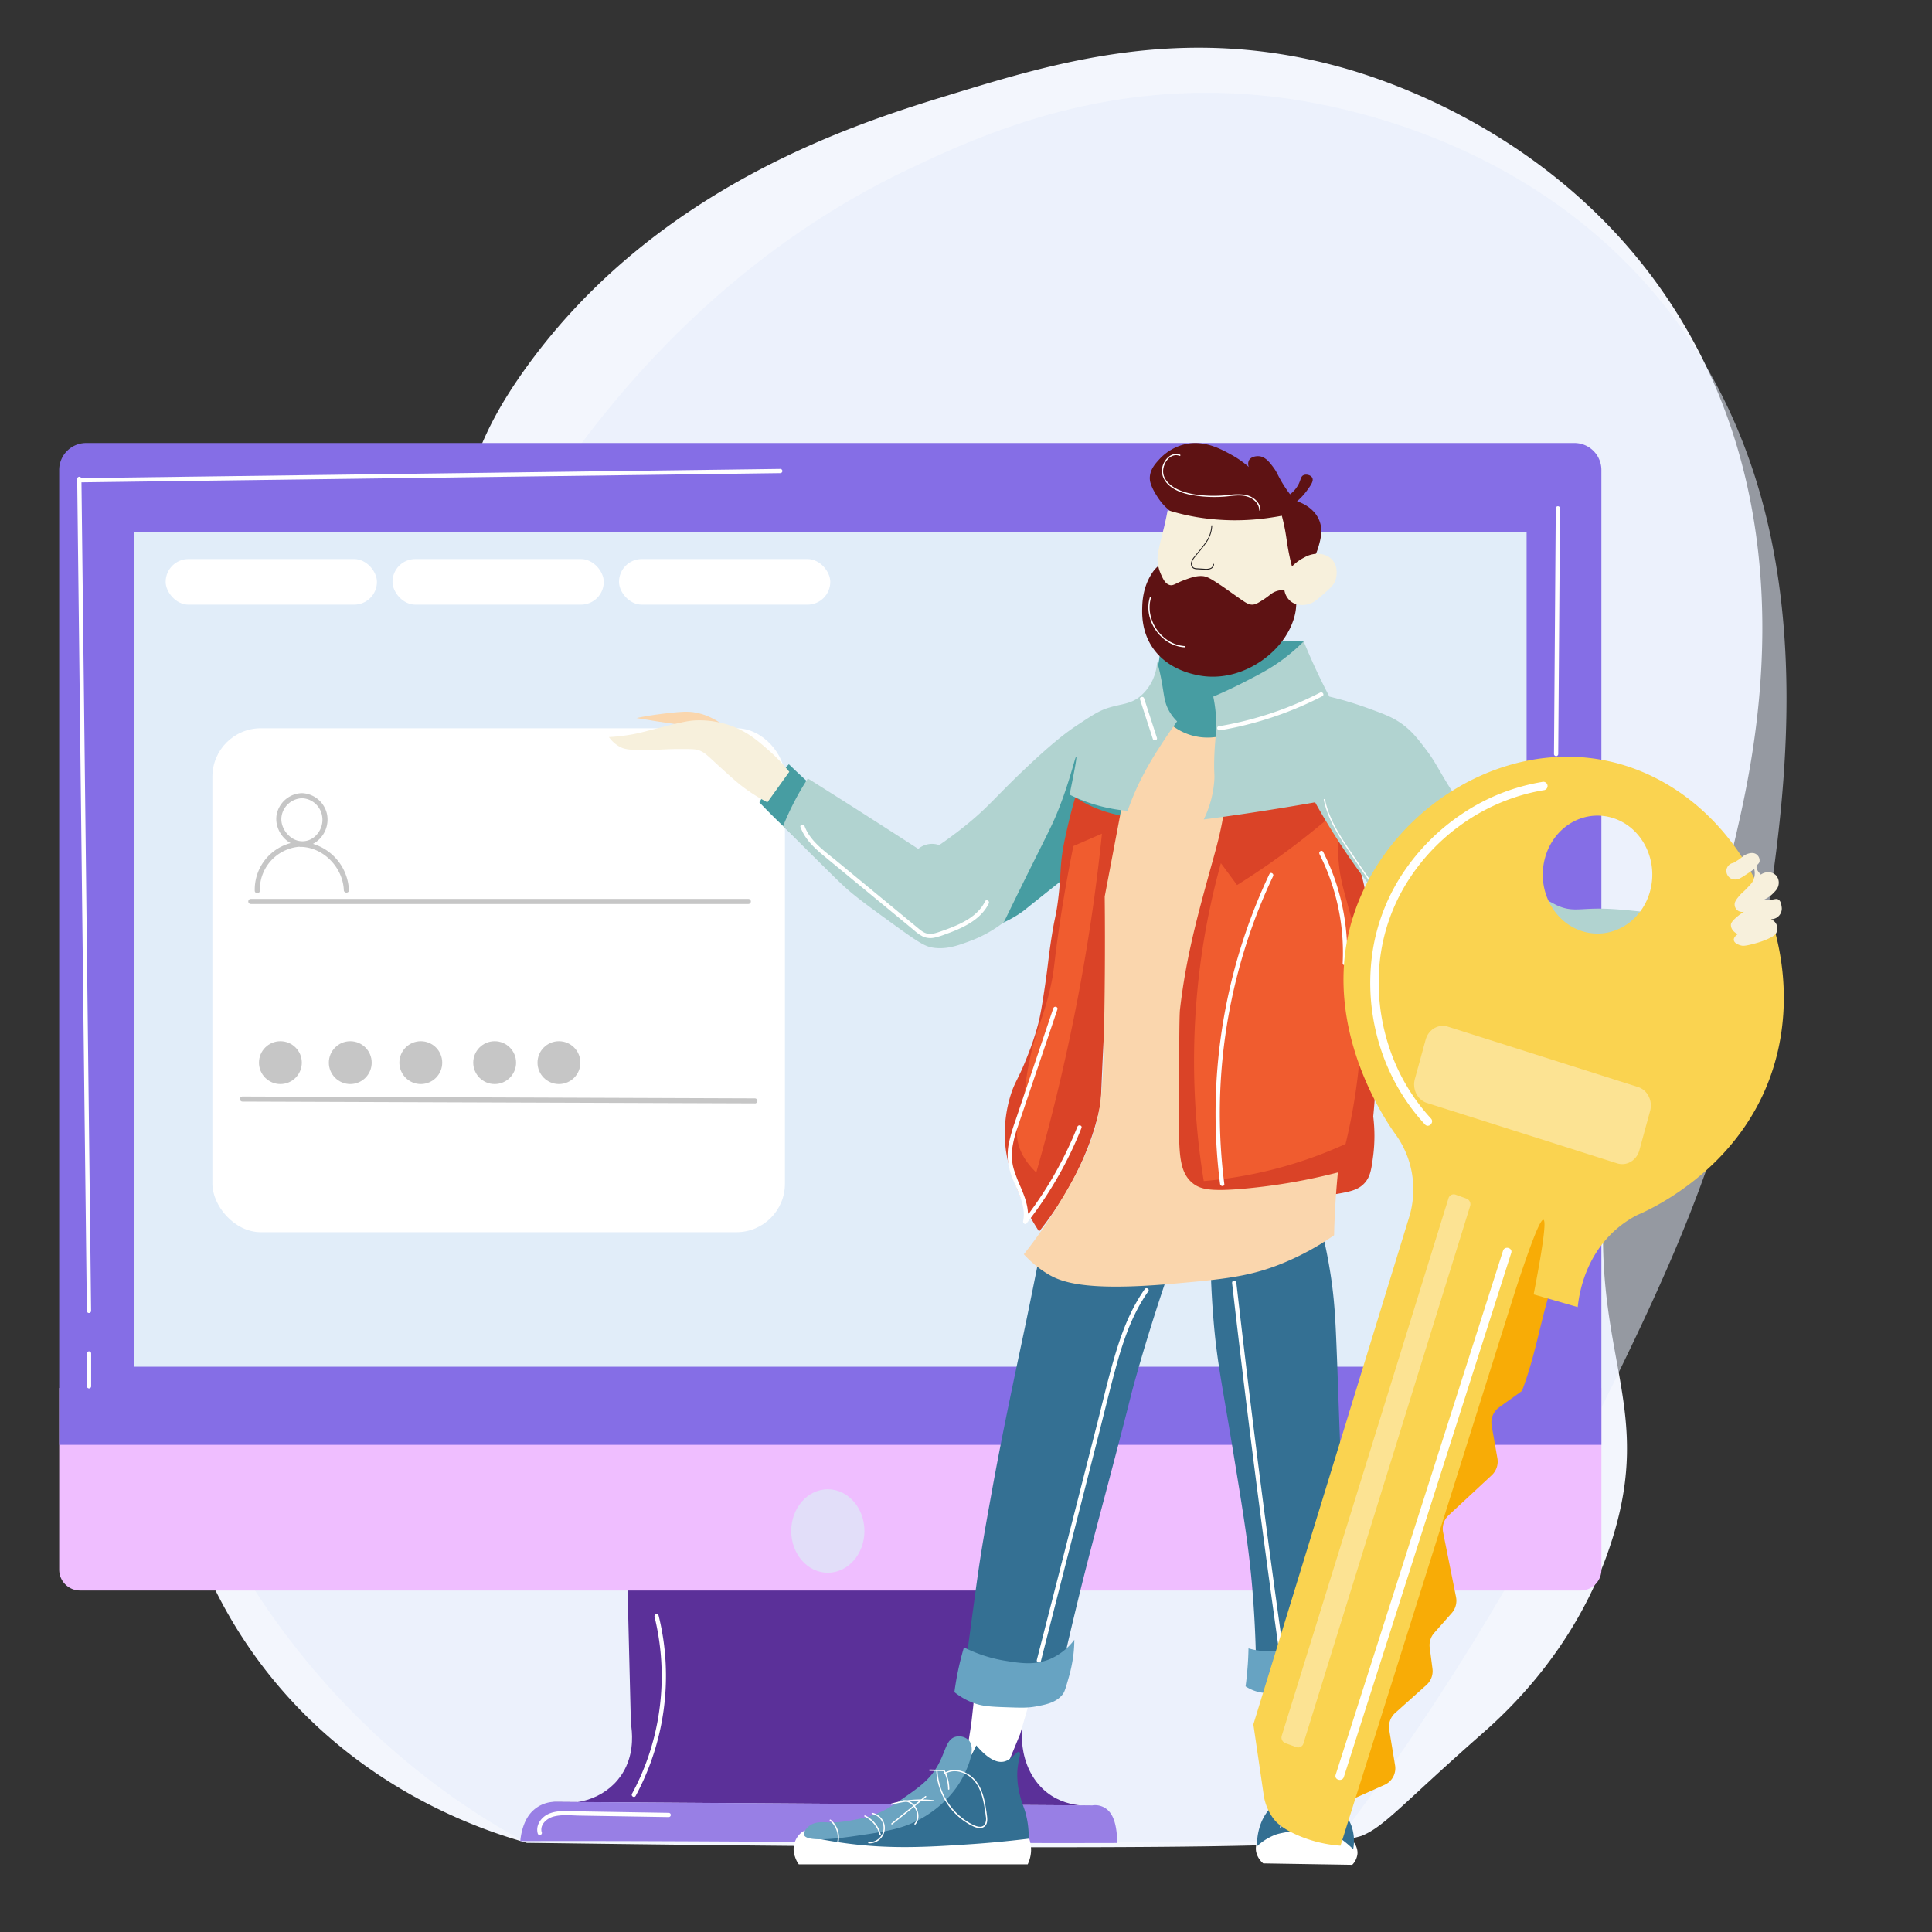 <?xml version="1.0" encoding="UTF-8"?> <svg xmlns="http://www.w3.org/2000/svg" id="Layer_1" data-name="Layer 1" viewBox="0 0 1140 1140"><rect x="0" y="0" width="1140" height="1140" fill="#333333" stroke="none"/><defs><style>.cls-10{fill:#fff}.cls-11{fill:#c6c6c6}.cls-13{fill:#fad6ad}.cls-17{fill:#f7f0dc}.cls-18{fill:#da4327}.cls-19{fill:#f05c2f}.cls-21{fill:#67a3c2}.cls-22{fill:#336f92}.cls-23{fill:#6ba4c1}.cls-24{fill:#b1d3d0}.cls-28{fill:#fce393}</style></defs><path d="M789 1086.33a92.4 92.4 0 0014.27-3c13.54-5.32 24.56-19.26 70.65-59.8 14.81-13 58.3-52.26 78-117.21 22.3-73.46-8.79-104.12-5.85-188 3.58-102 51.38-108.48 78-224.33 10.61-45.99 40.65-176.7-27.29-296.99C931.61 81.56 816.29 46.52 790 39.34 697.63 14.06 622.54 37 561.85 55.5c-53.76 16.41-173.49 53-251.6 161.68-55.11 76.72-22.25 95.73-101.42 256.66-44 89.48-63.26 102-85.82 173.8-13.94 44.36-38.5 118.3-23.4 204.12 4.1 23.32 14.26 77.45 55.37 131.46 54.62 71.76 128.11 96.37 155.84 104.14 119.69 1.64 429.02 5.49 478.18-1.03z" fill="#f3f6fd"></path><path d="M789 1086.33a1485.4 1485.4 0 00146.92-237.51c45.13-91.05 83.89-169.26 101.87-278.1C1054.36 470.4 1081.86 304 981 178.94 900.23 78.86 781.93 60.73 751.77 57.15c-98.52-11.72-173.43 22.65-215.5 42.63C406 161.61 332.75 271.36 305.11 319c-46.23 79.69-37.65 111.35-94 178.63-58.59 69.91-89.88 62-117.54 113.68-53.37 99.68 8 232.18 25.47 270 56.93 123 148 182.85 191.82 206.06 156.68-.69 321.41-.37 478.14-1.04z" fill="#e6ecfa" opacity=".55"></path><path d="M369.51 906l2.76 111.1c.83 5 1.77 15.17-2.76 25.15-7 15.48-24.35 24.14-43.2 21l318 2.1c-1.48.17-21.93 2.08-34-15.72-7.13-10.52-7.42-22.13-7.35-26.2q.91-51.89 1.84-103.77z" fill="#5b3099"></path><path d="M34.93 819h910v107.18a12.32 12.32 0 01-12.33 12.32H47.25a12.32 12.32 0 01-12.32-12.32V819z" fill="#efbeff"></path><path d="M50.85 261.41H929a15.92 15.92 0 0115.92 15.92v575.22h-910V277.33a15.92 15.92 0 0115.92-15.92z" fill="#856ee6"></path><ellipse cx="488.47" cy="903.39" rx="21.6" ry="24.63" fill="#e2def9"></ellipse><path d="M307 1086.36c116.73-.35 235.37 1.47 352.1 1.12.1-.3.4-11.63-3.74-17.44a11 11 0 00-11-4.72l-318-2.1a19.26 19.26 0 00-11.95 5.24c-6.31 5.87-7.24 16.17-7.41 17.9z" fill="#987fe5"></path><path fill="#e1edf9" d="M79.05 313.82h821.74v492.62H79.05z"></path><rect class="cls-10" x="125.32" y="429.72" width="337.84" height="297.35" rx="28.61"></rect><path class="cls-11" d="M441.56 533.42H148a1.5 1.5 0 110-3h293.56a1.5 1.5 0 110 3z"></path><path fill="#c4cace" d="M143.07 648.46l302.34 1.1"></path><path class="cls-11" d="M445.41 651.06L143.07 650a1.51 1.51 0 01-1.5-1.51 1.49 1.49 0 011.5-1.49l302.33 1.1a1.5 1.5 0 110 3z"></path><circle class="cls-11" cx="165.45" cy="627.02" r="12.64"></circle><circle class="cls-11" cx="206.68" cy="627.02" r="12.64"></circle><circle class="cls-11" cx="248.3" cy="627.02" r="12.64"></circle><circle class="cls-11" cx="291.88" cy="627.02" r="12.64"></circle><circle class="cls-11" cx="329.81" cy="627.02" r="12.64"></circle><path class="cls-11" d="M178.12 468a15.65 15.65 0 00-14.34 10.64c-2.09 6.05.31 12.93 5.06 17s11.62 5.13 17.08 1.57a16.31 16.31 0 007.07-16.6A15.71 15.71 0 00178.12 468a1.5 1.5 0 000 3 12.53 12.53 0 0111.39 8.34A13.14 13.14 0 01186 493.4a11 11 0 01-13.69 1.12c-4.18-2.73-7-8-6.15-13a12.65 12.65 0 0112-10.51c1.84-.07 1.89-3.07-.04-3.01z"></path><path class="cls-11" d="M177.54 496.57a28.39 28.39 0 00-27.22 29 1.5 1.5 0 003 0 25.39 25.39 0 0124.22-26c1.93-.1 1.94-3.1 0-3z"></path><path class="cls-11" d="M205.88 525.25a29.84 29.84 0 00-28.36-28.55c-1.93 0-1.93 3 0 3 13.48.3 24.84 12.3 25.36 25.55.07 1.92 3.07 1.93 3 0z"></path><path class="cls-13" d="M375.59 423.68c3.72-.77 9-1.75 15.45-2.52s11.62-1.4 16-1.13c4.6.29 14.41 2 25.84 12.92-8.45-1.72-15.4-2.89-20.22-3.65-8.42-1.32-13.28-1.83-25-3.65-5.12-.8-9.31-1.5-12.07-1.97z"></path><path class="cls-10" d="M751.85 987.79c.34 6.43.89 13.19 1.69 20.22 1.16 10.23 2.71 19.8 4.49 28.64l20.78-2.81q2.24-27.24 4.49-54.48zM744.27 1082.41c-1.07 1.47-3.9 5.35-3.09 10.11a12.26 12.26 0 004.21 7l52.51.84a10.94 10.94 0 003.09-6.45c.48-6.17-5.75-10.9-8.42-12.92-14.57-10.99-40.3-9.54-48.3 1.42zM473.31 1081a12.67 12.67 0 00-4.21 14.6 15.43 15.43 0 002.24 4.49H606.4a20.28 20.28 0 002-8.14 21.47 21.47 0 00-4.78-13.76c-6.5-.19-122.57-3.49-130.31 2.81z"></path><path d="M614.26 736.2c-1.39 7.13-3.52 17.85-6.17 30.89-4.64 22.76-6.39 30.39-10.11 48.29-3.57 17.19-8 38.44-12.92 65.71-3.46 19.12-5.95 32.87-8.42 50.54-.93 6.62-3.16 23.2-4.49 33.13-.95 7-1.72 12.88-2.25 16.85l47.17 5.62 11.23-10.11c1.51-6.59 3.82-16.55 6.74-28.64 6.51-26.91 11.17-44.09 19.1-74.13 14.46-54.84 12.23-48 16.28-62.33 5.37-19 13.55-46 25.27-78.63l18.54 7.3c.1 8.38.45 21.09 1.68 36.51 2.07 26 4.88 37.56 11.79 79.74 6.13 37.4 9.24 56.58 11.23 80.31 1.78 21.09 2.18 38.36 2.25 49.42a153.08 153.08 0 0029.2-12.36A151.37 151.37 0 00790 961.39c1-7.33 2.16-18.21 2.81-31.44 1-19.6.06-31.3-1.13-56.16-1.15-24.33-1.86-48.67-2.8-73-.86-22-1.35-34.95-4.5-53.35-2-11.79-4.38-21.44-6.17-28.08z" fill="#347093"></path><path class="cls-10" d="M694.2 386c-.77 3.39 1.29 6.78-.38 14.6-.65 3-1.24 5.64-3.37 7.86-3.5 3.66-7.34 2.33-9 4.87-3 4.58 5.66 14.89 6.36 15.72 3 3.55 11.46 13.49 25.83 14.23 16.68.85 27.2-11.41 30-15 1.76-2.27 10.35-13.39 7.49-24.33-1-3.81-2.61-4.7-4.49-10.86-2.73-8.95-.73-11.75-2.62-15-6.62-11.25-47.02-4.7-49.82 7.91z"></path><path d="M629.43 517.19c-.19.15-5.85 4.59-13.48 10.67-7.25 5.77-10 8-11.23 9-11 8.58-26.06 12.89-33.7 14-17.33 2.62-31-5.93-58.4-23-22.87-14.28-39.67-30.1-50.54-40.44a378.84 378.84 0 01-14-14 100.36 100.36 0 0117.41-22.46c3.57 3.45 9 8.58 15.72 14.6 21.88 19.55 32.82 29.32 46.61 34.82 9.27 3.69 25 10 41 4.49 5.21-1.78 10.83-4.92 36.5-37.06C627.06 440.5 626.85 438 635 433c15.35-9.38 25.06-5.92 35.94-16.28 9.21-8.77 12.22-20.7 13.3-29.57a355 355 0 0185-8.62 95.49 95.49 0 011.68 20.21c-.06 2.94-1.49 42.05-27.51 68-32.6 32.37-96.25 36.54-113.98 50.45z" fill="#479da2"></path><path d="M678.47 281.51c-.1 1.72.09 4.55 3.75 10.49 6.07 9.87 9.72 8.82 11.6 14.22 3.32 9.53-5.09 21.16-7.11 24-3.34 4.62-4.32 3.88-7.12 8.24-5.21 8.14-5.52 16.58-5.61 20.22s-.32 13 5.24 22.08c8.35 13.67 23.48 16.8 27.33 17.6 17.62 3.65 31.47-4.47 35.19-6.74s16.21-10.46 21.34-25.46c3.82-11.17-.46-14.54 4.87-25.45 3.79-7.76 7.6-9.44 10.11-18.35 1.26-4.48 2.66-9.76.37-15.35-3.2-7.82-11.33-10.66-13.1-11.23a35.18 35.18 0 005.61-6c2.36-3.19 4.38-5.93 3.37-7.86-.82-1.59-3.56-2.35-5.24-1.5-1.48.75-1.49 2.44-2.62 4.87a17.32 17.32 0 01-5.24 6.36 72.93 72.93 0 01-5.24-7.86c-2.29-4-2.53-5.21-4.49-7.86-2.22-3-4.78-6.45-8.61-6.74-1.83-.14-4.91.35-6 2.62a4.85 4.85 0 000 3.74 57.12 57.12 0 00-10.11-7.11c-6.37-3.51-16-8.83-27.33-6.37a30 30 0 00-15.73 9.36c-2.12 2.35-4.95 5.51-5.23 10.08z" fill="#5e1213"></path><path class="cls-17" d="M684.84 338.42c1.31 3 2.63 5.95 5.24 6.74 2.3.7 3.46-1 9-3 3.35-1.23 6.82-2.51 10.49-2.24 2.83.2 5.42 1.92 10.48 5.24 2.61 1.71 4.27 3 11.23 7.86 3.68 2.58 5.57 3.87 7.86 3.74 1.82-.1 3.34-1.06 6.37-3 3.83-2.44 4.61-3.86 7.48-4.87a13.81 13.81 0 014.87-.75 10.77 10.77 0 003.37 6.37c3.69 3.25 8.5 2.45 9.73 2.24 3.54-.59 5.66-2.43 9.74-6 4.35-3.78 6.53-5.68 7.49-9 .17-.61 2-7.12-2.25-11.61-3.36-3.59-8.23-3.41-9.36-3.37a16.33 16.33 0 00-7.11 2.25 26.58 26.58 0 00-7.12 5.24c-1.13-4.28-1.82-7.77-2.24-10.11-.82-4.58-1-6.82-1.87-11.6-.69-3.6-1.41-6.47-1.88-8.24-2.43.47-5.61 1-9.36 1.5a141.85 141.85 0 01-18.74 1.19 139.92 139.92 0 01-22.08-1.87A131.51 131.51 0 01689 301c-.44 2.4-1.16 6-2.24 10.48-.8 3.27-1.1 4.18-1.87 7.49-1.35 5.82-2 8.79-1.88 11.61a22.57 22.57 0 001.83 7.84z"></path><path class="cls-18" d="M634.47 470.46c-.93 3.19-2.11 7.44-3.36 12.47 0 0-2 8.1-3.37 15.16-2.57 13.34-1.39 16.74-3.37 32.58-1.43 11.54-2 9.36-4.49 26.39-1.5 10.31-1.45 12.23-3.37 25.27-2.2 15-3.3 19.48-3.93 21.9a155.51 155.51 0 01-6.18 18.53c-5.51 14.26-7.46 15.06-10.11 23.59a77 77 0 00-3.37 24.71c.38 13.27 4.25 23 7.87 32a131.19 131.19 0 0012.35 23.59 188.78 188.78 0 0017-25.13c4.12-7.3 13.49-24.19 18.44-46.34 1.57-7 .67-5.5 3-48.67.78-14.75 1.9-34.07 3.73-56.76.91-11.25 1.42-17 2.25-24.15a352.55 352.55 0 017.86-43.8 71.51 71.51 0 01-9-1.69 73 73 0 01-21.95-9.65zM705.8 498.09c-2.5 8.26-6.46 21.37-10.11 34.82-5.17 19.11-7.82 28.87-10.1 42.68-.87 5.19-1.89 15.07-3.94 34.82-2.42 23.43-2.7 29.52-2.8 34.26a244.92 244.92 0 001.15 29.76 54.47 54.47 0 007.86 15.72c5.32 7.32 10.23 10 9.55 14.6a8.72 8.72 0 01-6.74 6.74c-4.68 1-8.18-2.56-8.42-2.8a50.16 50.16 0 015 11.79 49.54 49.54 0 011.68 9 712.46 712.46 0 0120.22-6.74c24.45-7.72 36.67-11.59 50-13.47 10-1.42 16-2.44 28.08-4.5 9.17-1.56 14.17-2.5 18-6.73 3.41-3.8 4-8.2 5.06-16.29a93.12 93.12 0 000-23 336.47 336.47 0 00.56-61.21c-1.37-16-3.42-25.2-3.93-46.61-.29-11.83.19-15.3-1.13-23.58-2.49-15.66-7.92-26.62-12.91-36.51-7.37-14.58-11.2-21.92-18.54-24.71-2.92-1.11-9.1-.38-21.34 1.13-21.66 2.66-26.72 4.79-30.32 6.74a48.84 48.84 0 00-12.36 9.54c-1.15 3.54-2.7 8.55-4.52 14.55z"></path><path class="cls-19" d="M720.4 509.33q4.79 6.45 9.55 12.91c7.1-4.45 14.43-9.3 21.9-14.6a457.544 457.544 0 0030.36-23.49q3.72 6 7.45 12a98.55 98.55 0 00.38 13.76c.84 8.73 2.56 14.39 6.18 27.51 1.42 5.17 3.57 13.09 6.17 23 .56 7.5 1.09 17.46 1.13 29.2a359.08 359.08 0 01-2.25 44.38 340.91 340.91 0 01-7.3 41 252.27 252.27 0 01-83.68 21.9 440.94 440.94 0 01-.56-138.15 436.65 436.65 0 0110.67-49.42zM633.36 499.22l16.85-7.3c-1 10-2.47 22.77-4.5 37.62-1.68 12.35-5.67 40-12.91 75.25-5.14 25-12 54.37-21.34 87.05-7.92-7.62-10.55-14.69-11.23-20.22s.6-8.85 2.8-19.65c2.56-12.55 1.92-13.16 3.93-23.59 4.27-22.08 8.37-25.7 12.92-46 2.23-10 1.72-11.25 4.49-30.89 1.73-12.29 4.53-30.21 8.99-52.27z"></path><path d="M953.46 577.28a115 115 0 0034.25 2.8q3.93-19.1 7.87-38.18c-2.11-.79-14.09-5-25.84 1.12-11.56 6.08-18.2 19.79-16.28 34.26z" fill="#85c5c2"></path><path class="cls-13" d="M686.71 423.4a34.13 34.13 0 0036.5 10.11 192 192 0 01.56 30.33c-1.32 22-6 35.77-11.23 55-6.21 22.73-12.92 47.32-16.29 76.94-.42 3.74-.47 23.46-.56 62.89-.05 21.8.09 32.83 7.87 39.32 4.68 3.9 10.89 5.16 30.88 3.36a344.69 344.69 0 0055-9.54q-1.07 10.83-1.69 22.46-.39 7.46-.56 14.6a158.72 158.72 0 01-29.76 16.29c-19.73 8.17-35.32 9.67-65.71 12.35-53 4.68-66.46-1.4-74.13-6.18a64.22 64.22 0 01-13.47-11.23 287.63 287.63 0 0019.65-28.08c5.31-8.63 14.37-23.37 20.22-39.87 6-17.06 6.72-30.56 7.3-56.16s.88-54.71.56-87q7.3-38.46 14.6-76.94z"></path><path class="cls-21" d="M736.69 972.63a41 41 0 0012.91 1.68c5.9-.19 10-1.64 20.78-5.61 9-3.33 16-5.92 19.66-7.31a81.29 81.29 0 014.49 23 59.68 59.68 0 01-14.6 7.86c-4.61 1.7-4.27.92-18 3.93-10.41 2.29-13.82 3.46-19.09 2.25a24.58 24.58 0 01-7.87-3.37c.45-3.38.84-6.94 1.13-10.67.35-4.09.52-8.03.59-11.76z"></path><path class="cls-10" d="M575 997.9q-.53 8.26-1.68 17.41c-.93 7.18-2.08 13.93-3.37 20.21l24.15 6.74 7.86-19.09 6.18-21.34z"></path><path class="cls-22" d="M576.08 1029.91c4.46 5.22 10.57 10.79 16.28 9.54 4.78-1 7.48-6.45 9-5.61s-1 5.21-1.12 12.91a48.81 48.81 0 001.68 12.92c1.25 5.23 2.17 6.12 3.37 10.67a52.91 52.91 0 011.68 14.6c-14.69 1.8-27 2.79-35.94 3.37-24.68 1.61-47.19 3-75.25-1.12-7.91-1.15-14.35-2.46-18.53-3.37a157.9 157.9 0 0037.63-5.06c12.47-3.25 23.11-6.14 34.25-14.6a84.78 84.78 0 0015.15-15.16 95.46 95.46 0 0011.8-19.09z"></path><path class="cls-23" d="M563.72 1024.85c-5.53 1.57-5.69 8.85-10.67 17.41-4.71 8.11-10.85 12.4-19.65 18.53-6.72 4.69-13.54 9.45-23.59 11.8-12.66 3-19.09 2.8-19.09 2.8-4.89-.11-9.78-.89-13.48 2.25-.28.24-3.48 3-2.81 5.06 1.6 4.85 23.79 1.6 30.89.56 18.38-2.7 28.92-4.25 41-11.8 14.24-8.9 20.18-19.64 21.91-23s8.33-16.35 3.32-21.64a8.2 8.2 0 00-7.83-1.97z"></path><path class="cls-22" d="M751.85 1030.47c.16 3.39.37 8.22.56 14 .44 13 .25 14.09 0 15.16-1.84 7.95-6.14 9.1-9 18a36.41 36.41 0 00-1.69 11.79 33.45 33.45 0 0110.67-6.73c1-.39 2.61-1 10.67-2.25 14.07-2.26 16.64-1.75 18.53-1.12 2.4.79 4.22 2 7.87 4.49a65.67 65.67 0 019 7.3 26.62 26.62 0 00-1.12-14c-1.63-4.27-3.23-4.63-5.62-10.11a46.19 46.19 0 01-3.37-12.92c-.57-4.29-.16-5-.56-13.47-.38-8.09-.59-12.14-1.68-12.36-1.61-.32-4.84 5-5.72 10.63-.36 2.28 0 5.12.66 10.71.91 7.4 1.69 12.08 1.69 12.08a29.73 29.73 0 01.56 9.54 25.2 25.2 0 01-.84 3.93c-3.48 0-7.24 0-11.23.28-3.81.26-7.37.65-10.67 1.13-.27-4-.45-7.16-.57-9.27-.43-8-.4-10-.84-15.44-.55-6.87-.74-5.49-.84-8.71-.21-6.63.68-9.76-1.34-11.59-.74-.7-2.17-1.46-5.12-1.07z"></path><path class="cls-23" d="M758 1027.66c2.13.15 5.43.36 9.55.56 2.54.13 3.43.15 5 .28 6.1.51 9.15.77 10.58 2.43 1.64 1.89.57 4.35.09 8.8-.79 7.28 1.16 8.87 2.25 19.66a104.69 104.69 0 01.28 16.85l-29.77 1.4a60.68 60.68 0 01-1.4-10.67c-.36-8.47 1.38-9.77.84-17.41-.47-6.74-2-8.3-1.12-13.2a22.6 22.6 0 013.7-8.7z"></path><path class="cls-17" d="M465.73 455.41a101.36 101.36 0 00-11.8-12.35c-6.57-5.82-13.5-11.95-24.42-15.44a55.77 55.77 0 00-19.38-2.53c-4.68.22-10.33 1.64-21.62 4.49-7.95 2-11.44 3.18-18.25 4.21a109 109 0 01-10.95 1.13 19.08 19.08 0 006.18 5.61c2.7 1.52 5.61 2.21 17.41 2 7.69-.16 9.91-.52 17.4-.56 6.38 0 9.61 0 11.52.56 4.08 1.28 5.5 3.22 14.32 11.23 4.47 4.06 7.6 6.9 10.95 9.55a97.56 97.56 0 0015.72 10.1z"></path><path class="cls-24" d="M715.91 411.05c7.83-3.36 14.29-6.51 19.09-9 8.82-4.53 14.79-7.64 21.91-12.91a111.26 111.26 0 0012.35-10.67 378.25 378.25 0 008.42 19.09q3.35 7 6.74 13.48a206.32 206.32 0 0122.47 6.74c10.33 3.75 15.61 5.72 21.34 10.11 5.37 4.12 8.49 8.22 12.91 14 5.19 6.82 6.6 10.15 12.36 19.65 3.28 5.42 2.14 3.22 16.28 24.71 4.94 7.51 9.71 14.76 15.73 24.15 4.48 7 8.14 12.81 10.67 16.85a47.91 47.91 0 0115.16 3.37c4.39 1.76 5.93 3.16 9.55 4.49 6.05 2.22 10.23 1.42 18 1.12 10.53-.41 20.31.67 39.87 2.81 3.46.38 6.26.73 7.95.95l-20.31 42.29c-5.53.76-13.45 1.78-23 2.81-12.83 1.38-19.25 2.07-25.83 2.24-11.89.32-23.21.63-36.51-3.36-12.5-3.76-20.91-9.57-28.08-14.61-11.3-7.94-17.86-15.32-29.2-28.07A369.5 369.5 0 01796.22 506 404.21 404.21 0 01776 473.42q-20.29 3.58-41.56 6.74-12.2 1.81-24.15 3.37a62.13 62.13 0 006.18-22.53c.35-4.61-.22-4.28 0-12.92.31-12.06 1.49-15.12 1.12-23.58a84.53 84.53 0 00-1.68-13.45zM682.78 390.27c1.06 3.9 1.77 7.18 2.24 9.55 1.94 9.73 1.7 13.77 4.5 19.09a27.06 27.06 0 005.05 6.74c-4.51 6.2-8.07 11.61-10.67 15.72a187.49 187.49 0 00-12.35 21.91 155.72 155.72 0 00-6.18 15.16 95.64 95.64 0 01-34.26-9.55c3.79-18.32 4.27-22.38 3.93-22.46-.61-.15-3.34 13-10.11 30.32-3.36 8.61-5.6 12.79-15.16 32-4 8-10 20.18-17.41 35.38a74.89 74.89 0 01-20.21 11.23c-6.78 2.49-13.18 4.84-20.78 3.94-5-.6-8.16-2.3-23.59-13.48C513.23 535.28 506 530 499.7 524.49c-3.69-3.27-9.25-8.77-20.21-19.66-7.24-7.18-13.22-13.19-17.41-17.41 1.84-4.55 4.05-9.45 6.74-14.6 2.59-5 5.26-9.47 7.86-13.48 3.63 2.28 8.87 5.57 15.16 9.55 2.77 1.75 15.32 9.69 32.57 20.78 4.42 2.84 10.36 6.66 17.41 11.23a12.67 12.67 0 0112.36-2.24c3.57-2.44 8.93-6.23 15.16-11.24 13.89-11.15 17.17-16.33 34.82-33.13 18-17.16 26.64-23.22 31.44-26.39 8.5-5.61 12.74-8.42 18-10.11 8.1-2.62 13.61-2.08 19.65-7.3a28 28 0 006.18-7.86 29 29 0 003.35-12.36z"></path><path d="M711.92 336.2c-.46 0-.91 0-1.34-.05l-4.29-.26a4.78 4.78 0 01-2.13-.47 3.32 3.32 0 01-1.34-3.56 8.39 8.39 0 011.85-3.37c.75-1 1.54-1.91 2.31-2.83a65.65 65.65 0 004.37-5.67 18.07 18.07 0 003.43-10h.5a18.63 18.63 0 01-3.51 10.25 65.15 65.15 0 01-4.41 5.71c-.76.92-1.55 1.87-2.3 2.82a8 8 0 00-1.75 3.16 2.85 2.85 0 001.1 3 4.46 4.46 0 001.91.4l4.29.26a8.22 8.22 0 003.48-.3 2.57 2.57 0 001.74-2.52l.5-.07a3 3 0 01-2.05 3.05 6.2 6.2 0 01-2.36.45z" fill="#231f20"></path><path class="cls-10" d="M472.35 488.1c3.09 8.43 10.31 14.07 17 19.59l24.9 20.54 24.91 20.54a25.47 25.47 0 005.43 3.85 11.08 11.08 0 006.82.64 43.44 43.44 0 006.48-2c1.91-.68 3.81-1.4 5.69-2.18 8-3.31 15.93-7.95 19.86-16 .71-1.44-1.45-2.71-2.15-1.26-3.33 6.8-9.76 11-16.46 14-3.49 1.57-7.1 2.88-10.71 4.1-2.29.77-4.81 1.55-7.22.9-2.16-.57-3.91-2.11-5.59-3.49l-47.13-38.87c-7.18-5.92-16.09-11.91-19.43-21-.55-1.49-3-.85-2.41.67zM749.05 515.71a330.4 330.4 0 00-31.79 141.75 323.61 323.61 0 002.66 41.16c.2 1.58 2.7 1.6 2.5 0A327.87 327.87 0 01736.05 555a320.11 320.11 0 0115.16-38c.68-1.45-1.47-2.72-2.16-1.26zM778.55 503.93a128.81 128.81 0 0113.59 49.71 130.35 130.35 0 01.12 14.66c-.08 1.6 2.42 1.6 2.5 0a131.35 131.35 0 00-8-51.91 134.68 134.68 0 00-6-13.72c-.73-1.44-2.89-.17-2.16 1.26zM781.12 471.94c2.29 11.36 8.71 21.2 15.07 30.68s12.8 19 19.82 28.08c13.73 17.7 30.25 33.75 51.31 42.28 11.37 4.61 23.76 6.79 36 5.31.47-.06.48-.81 0-.75-22 2.65-43.7-6.46-60.63-20-17.7-14.16-30.85-33-43.4-51.64-7.13-10.59-14.88-21.4-17.45-34.15-.09-.48-.82-.28-.72.2zM696.26 268.26c-4.19-1.56-8 1.55-9.7 5.27-2 4.44-.71 9 2.71 12.33 3.81 3.71 9.23 5.39 14.34 6.31a76.85 76.85 0 0021.68.6c4-.42 8.26-.92 12 .74 3.05 1.34 5.67 4 5.73 7.53a.38.38 0 00.75 0c-.08-5-4.77-8.37-9.33-9.14a35.56 35.56 0 00-9.61.17 79.1 79.1 0 01-10.55.46c-6.08-.19-12.5-.9-18.18-3.24-4.56-1.88-9.71-5.67-9.79-11.12-.06-4.89 4.25-11.23 9.76-9.18.45.16.64-.56.19-.73zM678.46 352.54c-3.13 10.37 2.67 22 12 27a20.71 20.71 0 008.59 2.43c.49 0 .48-.72 0-.75-13.43-.78-23.77-15.66-19.88-28.52.14-.46-.59-.66-.73-.2zM727 757q4.83 42.24 10.08 84.44T748 925.59q3.19 23.65 6.53 47.29c.23 1.59 2.63.91 2.41-.66q-5.91-41.94-11.39-83.94t-10.47-83.88q-2.83-23.7-5.55-47.42c-.18-1.58-2.68-1.6-2.5 0zM675.46 760.68c-7.76 11-12.81 23.55-16.73 36.34-4.22 13.76-7.48 27.82-11 41.76q-11.46 45-22.93 89.9l-13 50.75a1.25 1.25 0 002.41.67q11.46-45 22.94-89.9l11.34-44.47c3.63-14.21 7-28.5 11-42.6 4.12-14.48 9.34-28.81 18.09-41.19.93-1.32-1.24-2.57-2.16-1.26zM548.56 1044.88l8.53.23-.32-.19a24.11 24.11 0 012.65 10.82.38.38 0 00.75 0 24.82 24.82 0 00-2.76-11.2.35.35 0 00-.32-.18l-8.53-.23a.38.38 0 000 .75zM532.85 1063c6.27-.6 10.95 8.22 6.79 13-.31.36.22.89.53.53 3.57-4.13 1.36-10.9-3.12-13.41a7.24 7.24 0 00-4.2-.9c-.48 0-.48.8 0 .75zM510.14 1071.88a16.76 16.76 0 018.92 10.9.38.38 0 00.73-.2 17.51 17.51 0 00-9.27-11.35c-.44-.2-.82.44-.38.65z"></path><path class="cls-10" d="M557.45 1046.87c5.09-3.38 11.78-1.4 16 2.47 4.9 4.47 6.55 11.45 7.56 17.75.26 1.56.51 3.13.68 4.7a7.38 7.38 0 01-.5 4.48c-2 3.43-6.93.64-9.34-.76a37.93 37.93 0 01-18.68-31c0-.48-.77-.48-.75 0a38.7 38.7 0 0019.69 32.06c2.4 1.32 6 3.21 8.59 1.37 2.44-1.72 1.88-5.18 1.53-7.71-1-7-2.21-14.8-7.14-20.26-4.38-4.84-12.21-7.56-18-3.7-.4.27 0 .92.38.65zM775.79 1039a35.72 35.72 0 00-16.54-1.54c-.43.06-.32.73.1.73h13.84a.38.38 0 000-.75h-13.84l.1.74a34.84 34.84 0 0116.14 1.55c.45.15.65-.57.2-.73zM766.45 1050.87l-6 .17.1.73a21.49 21.49 0 0113.21.8c.45.17.64-.55.2-.73a22.16 22.16 0 00-13.61-.79.38.38 0 00.1.74l6-.17a.38.38 0 000-.75zM773.21 1066.89a13.49 13.49 0 00-13.21 3.29.37.37 0 00.37.62 29.56 29.56 0 0112.81-1.15c.48.06.48-.69 0-.75a29.86 29.86 0 00-13 1.18l.36.63a12.71 12.71 0 0112.48-3.09.38.38 0 00.2-.73z"></path><path class="cls-10" d="M782 1037a58.15 58.15 0 00-27.14 13.85c-.36.33.17.86.53.53a57.31 57.31 0 0126.81-13.65c.47-.1.27-.82-.2-.73z"></path><path class="cls-10" d="M764.06 1042.28a94 94 0 016.23 29.2c0 .48.77.48.75 0a94.69 94.69 0 00-6.26-29.4c-.17-.45-.89-.25-.72.2z"></path><path class="cls-10" d="M773.3 1064.33c-8.53-1.38-17.22 5.31-18 13.91 0 .48.7.47.75 0 .78-8.08 9.08-14.49 17.1-13.19.47.08.67-.64.2-.72z"></path><path class="cls-10" d="M768.54 1063.06a32.73 32.73 0 0120.11 15.3.38.38 0 00.65-.38 33.5 33.5 0 00-20.56-15.64.37.37 0 00-.2.72zM550.79 1062.21a63.87 63.87 0 00-24.83 2 .37.37 0 00.2.72 63.41 63.41 0 0124.63-2c.48.06.48-.7 0-.75z"></path><path class="cls-10" d="M545.94 1059.83L526 1075.91c-.37.31.16.83.53.53l19.93-16.08c.37-.31-.16-.83-.53-.53zM514.59 1070.42a8.34 8.34 0 01-2 16.52.38.38 0 000 .75 9.09 9.09 0 002.18-18c-.47-.11-.67.62-.2.72zM489.66 1074.27a13.06 13.06 0 012.46 17.25c-.28.39.37.77.64.38a13.8 13.8 0 00-2.57-18.16c-.38-.29-.91.23-.53.53zM621.53 594.89L603.6 648.1l-4.45 13.18a107.73 107.73 0 00-3.76 12.83 34.91 34.91 0 00-.45 12.56 48.88 48.88 0 003.3 10.61c3 7.32 7.22 15.18 5.46 23.33-.24 1.09 1.25 2.28 2.09 1.21a227.09 227.09 0 0026.61-43.05q3.08-6.54 5.74-13.25c.59-1.49-1.82-2.14-2.41-.66a224.46 224.46 0 01-23.3 43.71q-4 5.88-8.41 11.49l2.09 1.21c1.55-7.2-1-14.08-3.78-20.64a100.15 100.15 0 01-4-10.29 30.23 30.23 0 01-1.11-12.18 65.09 65.09 0 013.23-13c1.45-4.37 2.94-8.72 4.41-13.08l9-26.6 10.08-29.9c.51-1.53-1.9-2.19-2.41-.67z"></path><path class="cls-21" d="M568.78 972.06a173.5 173.5 0 00-4.5 19.1c-.43 2.49-.81 4.92-1.12 7.3a40.41 40.41 0 0010.67 6.18c5.84 2.26 11.09 2.47 21.34 2.8 7.58.25 11.47.36 16.29-.56 5.71-1.08 12-2.28 15.72-7.3 1.06-1.42 1.83-4.13 3.37-9.55a87.78 87.78 0 002.81-13.47 79.41 79.41 0 00.56-9 35.58 35.58 0 01-14 11.23c-9.25 4-17.75 2.63-27 1.13a84.35 84.35 0 01-24.14-7.86z"></path><rect class="cls-10" x="97.75" y="329.86" width="124.67" height="26.92" rx="13.46"></rect><rect class="cls-10" x="231.6" y="329.86" width="124.67" height="26.92" rx="13.46"></rect><rect class="cls-10" x="365.25" y="329.86" width="124.67" height="26.92" rx="13.46"></rect><path d="M799.85 1060.85l17.43-7.81a10.69 10.69 0 005.87-11.53q-1.71-10.37-3.41-20.73a11 11 0 013.37-9.91l18.71-16.75a11 11 0 003.42-9.55q-.79-6.15-1.61-12.29a11.06 11.06 0 012.6-8.72l10.43-11.8a11.07 11.07 0 002.48-9.45l-7.59-38a11 11 0 013.17-10.16l25.62-23.81a11 11 0 003.21-9.91l-3.36-19.14a10.86 10.86 0 013.87-10.46c1.87-1.47 12.08-8.63 14-10.09 9.44-25 11.34-46.38 20.78-71.38-1-6.46.3-27.64-.75-34.1-1.71-10.57-17.68 2.81-21.15 12.87Q841.93 887.8 787 1047.5c-3 8.6 5 16.87 12.85 13.35z" fill="#f8ac06"></path><path d="M966.38 454.36c-72-28.17-152.85 23.25-170.17 94.43-14.61 60.05 21.35 112.27 26.94 120.14a54.83 54.83 0 0110.26 25.21 56.34 56.34 0 01-1.57 22.91l-92.28 300.47q3.08 20.91 6.13 41.82a30.56 30.56 0 005.84 13.92c1.32 1.72 4.6 5.49 14.13 9.64a77.78 77.78 0 0025.32 6.19L894.09 761.7c10.44-32 15.08-42.39 16.62-41.93s.5 11.7-5.76 44l26 7.5c.74-7 3.56-25.3 17.33-40.61a61.75 61.75 0 0117.89-13.76c7.59-3.22 65.43-29 82-93.15 17.3-66.68-17.79-144.34-81.79-169.39zm7.47 70.71c-4.62 18.56-22.33 29.58-39.56 24.61s-27.47-24-22.85-42.61 22.33-29.58 39.56-24.61 27.46 24.05 22.85 42.61z" fill="#fad350"></path><path class="cls-28" d="M867.45 711.71l-98.33 317a3.21 3.21 0 01-4.13 2.22l-6.59-2.37a3.57 3.57 0 01-2.06-4.44l98.34-317a3.21 3.21 0 014.12-2.22l6.59 2.37a3.59 3.59 0 012.06 4.44zM954.21 686.44L842 650.81c-5.59-1.77-8.79-8.09-7.14-14.12l6.36-23.22c1.65-6 7.52-9.47 13.11-7.69l112.2 35.62c5.59 1.78 8.79 8.1 7.14 14.12l-6.35 23.23c-1.65 6.02-7.52 9.47-13.11 7.69z"></path><path class="cls-17" d="M1022.87 509.15a5 5 0 00-4.13 3.9 5.11 5.11 0 002.57 5.31 5.8 5.8 0 004.13.38c.55-.12 1.32-.33 4.94-2.73 2.34-1.53 4.73-3.23 4.73-3.23a10.6 10.6 0 01-.38 6.26c-.71 1.8-1.93 3-4.36 5.53-2.06 2.11-2.64 2.32-4.28 4.27-2.37 2.81-2.55 4-2.55 4.75A4.61 4.61 0 001025 537a4.84 4.84 0 004.09 1 31 31 0 00-4.87 3.61c-2.59 2.35-2.83 3.4-2.88 4a4.93 4.93 0 001.06 3.21 6.37 6.37 0 003.13 2.33c-.12.07-2.64 1.57-2.47 3.5.19 2.27 3.94 3.16 4.45 3.29.85.2 2.15.37 7.75-1.17a48.64 48.64 0 008-2.79c3.79-1.76 4.44-2.74 4.72-3.24a5.77 5.77 0 00-3.27-8.37 6.28 6.28 0 006.5-7.66c-.13-1-.44-3.21-2-4-1.16-.6-2.08.06-5.05.32a22.41 22.41 0 01-3.65 0 18 18 0 005.9-4.05c1.45-1.49 2.73-2.81 3.07-5a6.5 6.5 0 00-1.32-5.24 6.21 6.21 0 00-3.9-2 7.37 7.37 0 00-5.24 1.32c-2.47-2.5-2.76-4.06-2.46-5.06s1.33-1.26 1.66-2.54a4.48 4.48 0 00-1.88-4.39c-2.48-1.73-6 .08-6.56.36-1.27.65-1.41 1.14-4 2.91-1.22.79-2.23 1.41-2.91 1.81z"></path><path class="cls-10" d="M45.55 282.58l2.24 192.06L50 665.72l1.26 107.79a1.25 1.25 0 002.5 0l-2.23-192.06-2.22-191.08-1.26-107.79a1.25 1.25 0 00-2.5 0zM51.29 798.63V818a1.25 1.25 0 002.5 0v-19.37a1.25 1.25 0 00-2.5 0z"></path><path class="cls-10" d="M46.75 284.63l161.83-2.13 161-2.12 90.82-1.2a1.25 1.25 0 000-2.5l-161.83 2.14-161 2.12-90.82 1.19a1.25 1.25 0 000 2.5zM386.22 954a147.07 147.07 0 01-3.75 82.73 143 143 0 01-9.54 21.7c-.77 1.42 1.39 2.68 2.16 1.26a149.41 149.41 0 0017.39-82.74 146.49 146.49 0 00-3.85-23.62 1.25 1.25 0 00-2.41.67zM319.65 1081.21c-1.27-4.48 2.86-8.15 6.78-9.27 4.9-1.39 10.41-.71 15.44-.62l33.69.56 19 .31a1.25 1.25 0 000-2.5l-36.44-.6-18.22-.31c-5.28-.08-11.05-.69-16 1.44-4.44 1.89-8 6.69-6.6 11.66a1.25 1.25 0 002.41-.67zM918 299.94l-.41 56.49-.41 56.49-.23 32a1.25 1.25 0 002.5 0l.41-56.48.41-56.49.23-32a1.25 1.25 0 00-2.5 0zM910 461.39a119.33 119.33 0 00-46.11 18.05 126.58 126.58 0 00-35.44 34.81A115.29 115.29 0 00810 560.86a125.08 125.08 0 002.87 51.76 122 122 0 0023.66 46q2.07 2.49 4.28 4.87c2.19 2.36 5.72-1.18 3.53-3.54a114.76 114.76 0 01-24.91-42.83 121.08 121.08 0 01-5.3-49.58 110.57 110.57 0 0115.49-45.88 119.58 119.58 0 0132.28-34.82 117 117 0 0143.5-19.54c2-.42 3.94-.79 5.93-1.11a2.51 2.51 0 001.74-3.07 2.56 2.56 0 00-3.07-1.75zM886.89 738l-19.28 60.37-19.28 60.37-19.28 60.36-19.28 60.37-19.19 60.07-2.45 7.66c-1 3.07 3.85 4.38 4.83 1.33l19.28-60.37 19.28-60.37 19.28-60.37 19.28-60.37L889.27 747l2.45-7.66c1-3.07-3.85-4.38-4.83-1.33zM779 408.65a204.53 204.53 0 01-46.18 17.12q-6.79 1.62-13.69 2.77c-1.58.27-.91 2.68.67 2.41a207.64 207.64 0 0047.63-14.07q6.52-2.82 12.83-6.07c1.43-.74.17-2.9-1.26-2.16zM672.69 412.73l7.54 23.27c.49 1.53 2.91.87 2.41-.66l-7.54-23.26c-.5-1.52-2.91-.87-2.41.67z"></path></svg> 